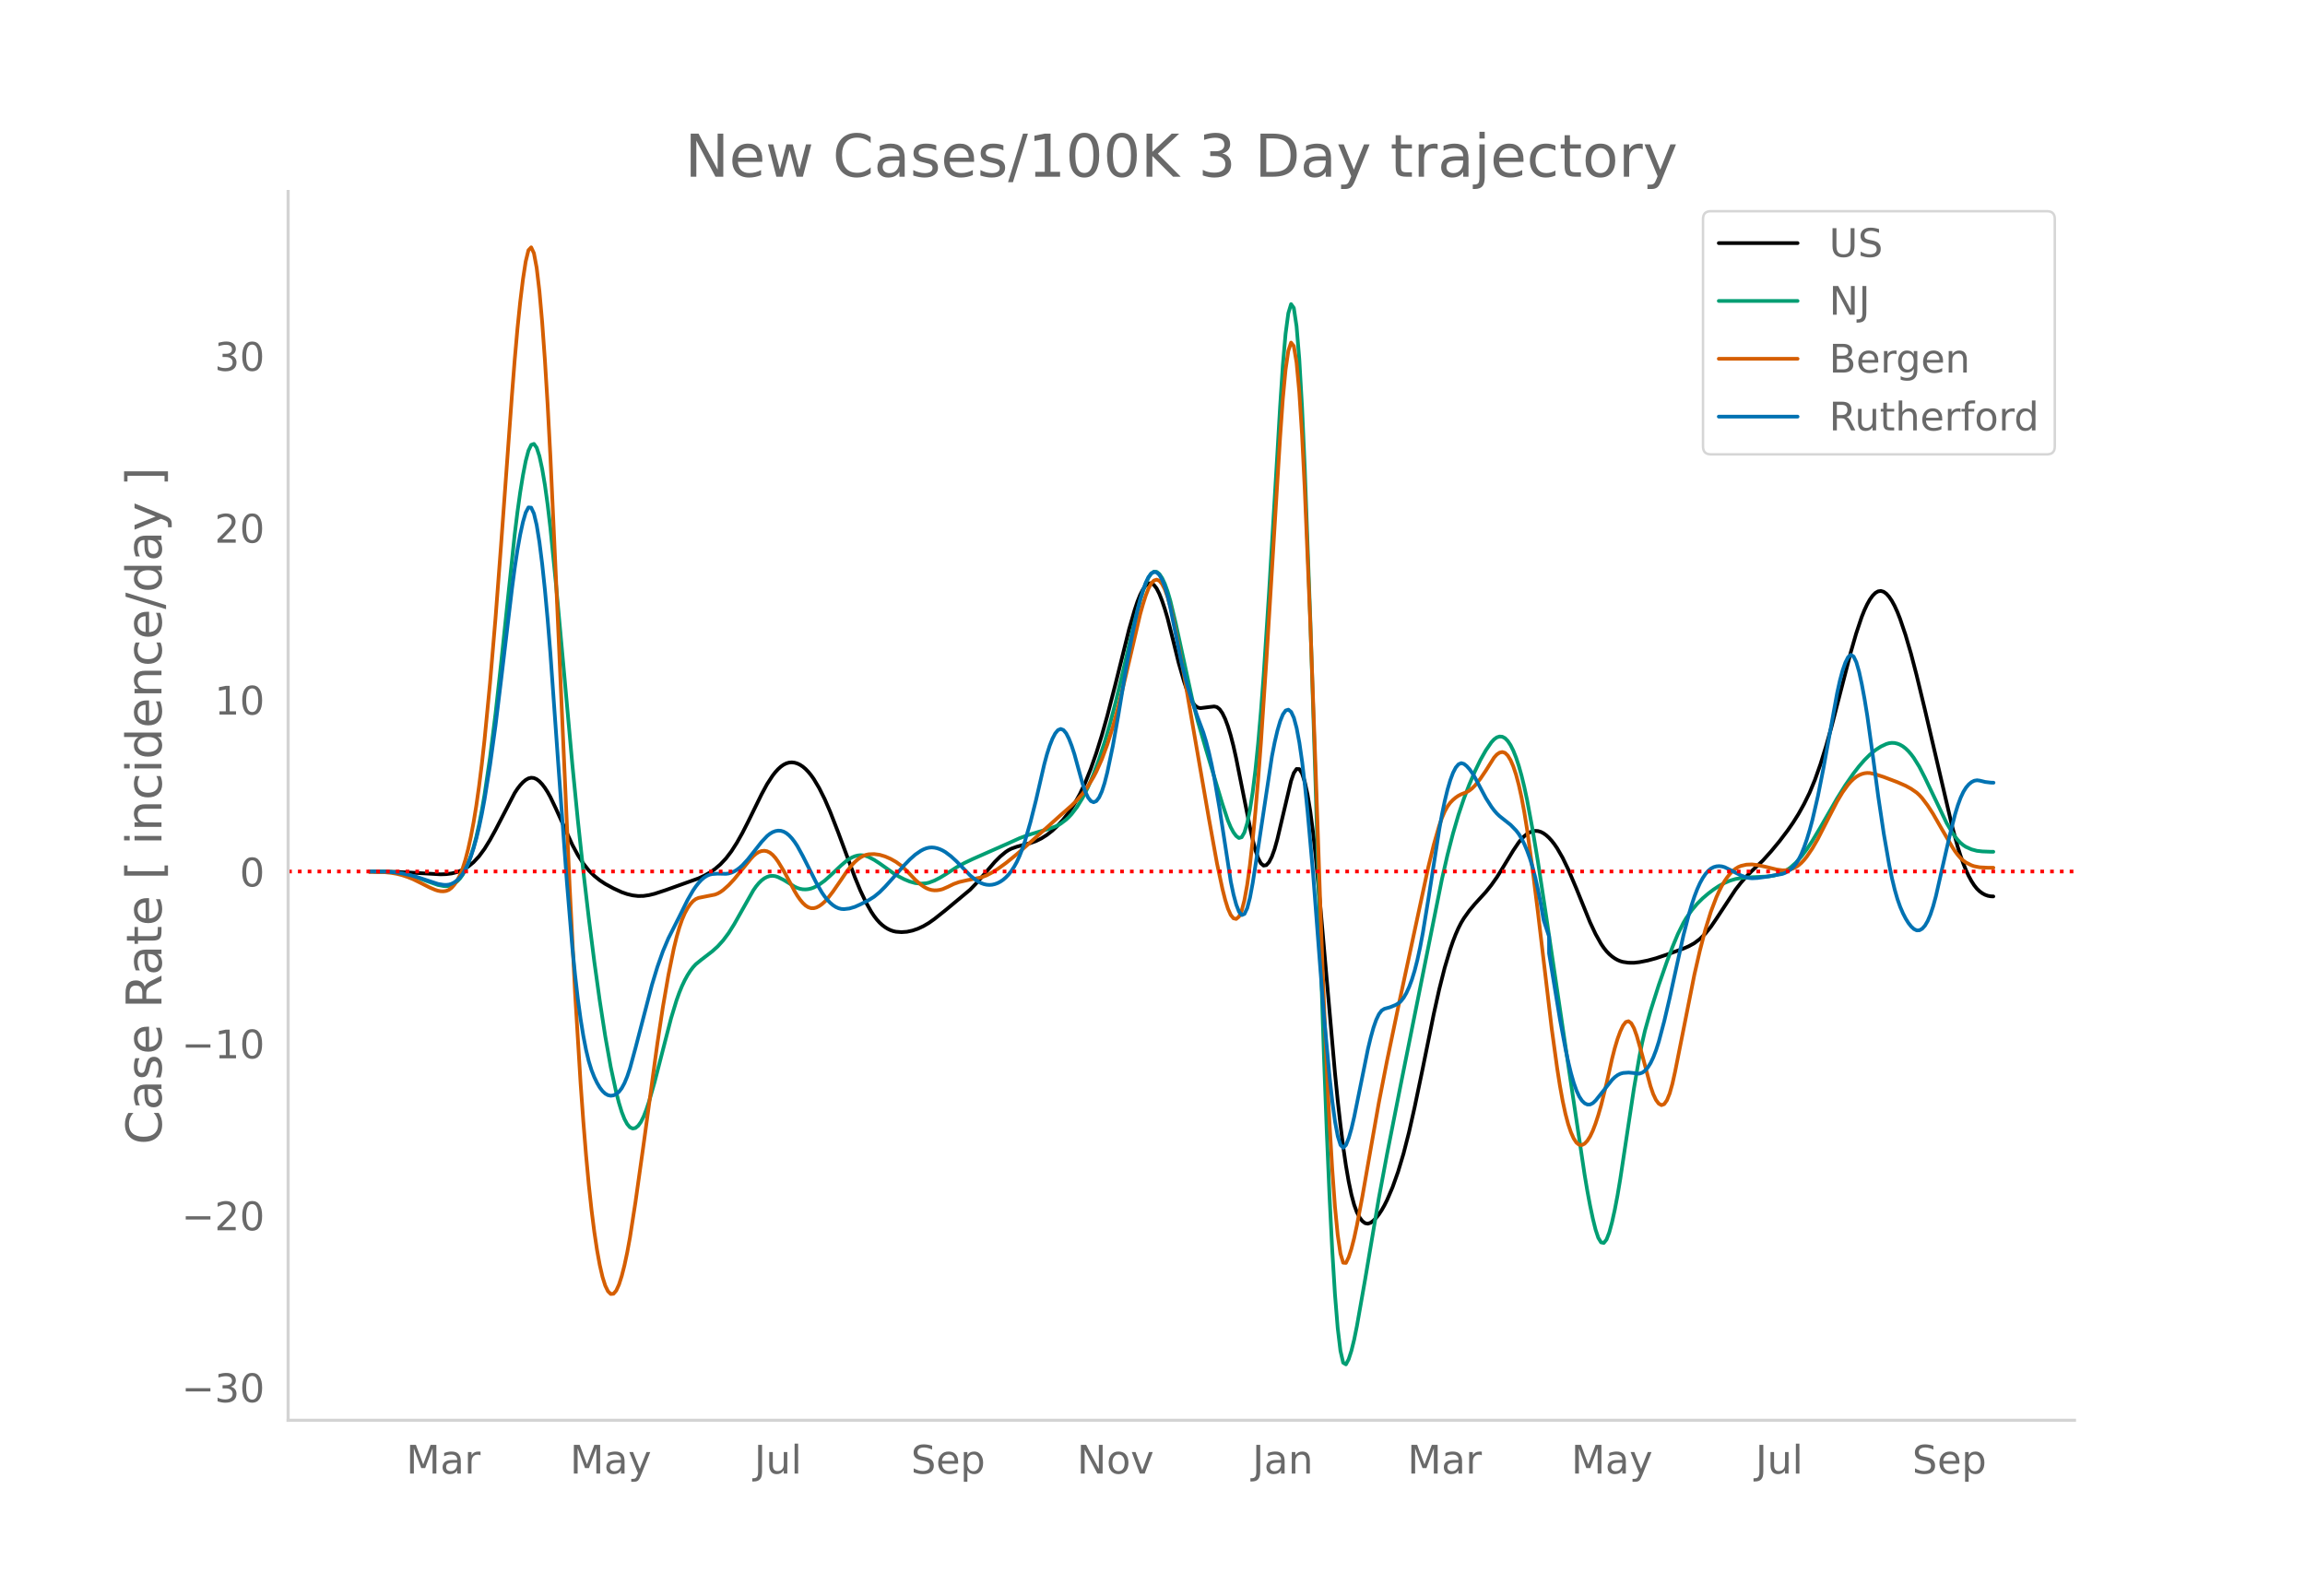<svg height="864" viewBox="0 0 936 648" width="1248" xmlns="http://www.w3.org/2000/svg" xmlns:xlink="http://www.w3.org/1999/xlink"><defs><style>*{stroke-linecap:butt;stroke-linejoin:round}</style></defs><g id="figure_1"><path d="M0 648h936V0H0z" style="fill:#fff" id="patch_1"/><g id="axes_1"><path d="M117 576.72h725.4V77.76H117z" style="fill:none" id="patch_2"/><path clip-path="url(#p90a762532d)" d="m149.973 353.924 10.025.105 6.684.305 12.253.706 2.228-.081 2.228-.28 2.228-.553 2.228-.867 2.228-1.326 2.228-1.826 2.227-2.393 2.228-3.028 2.228-3.622 2.228-4.041 7.798-15.033 1.114-1.693 1.114-1.446 1.114-1.199 1.114-.94 1.113-.63 1.114-.264 1.114.111 1.114.488 1.114.854 1.114 1.179 1.114 1.46 1.114 1.734 1.114 2.006 2.228 4.67 6.684 14.732 2.227 4.123 2.228 3.47 2.228 2.805 2.228 2.195 2.228 1.804 2.228 1.471 3.342 1.824 3.342 1.54 2.227.772 2.228.532 2.228.26 2.228-.047 2.228-.333 2.228-.542 4.456-1.464 13.367-4.783 2.228-1.018 2.228-1.253 2.228-1.522 2.227-1.916 2.228-2.366 2.228-2.913 2.228-3.482 2.228-3.962 2.228-4.357 5.57-11.356 2.228-4.11 2.227-3.43 1.114-1.423 1.114-1.227 1.114-1.015 1.114-.786 1.114-.555 1.114-.323 1.114-.095 1.114.123 1.114.328 1.114.53 1.114.733 1.114.939 1.114 1.147 1.114 1.355 1.114 1.564 2.227 3.732 2.228 4.457 2.228 5.152 3.342 8.602 6.684 17.988 2.228 5.384 2.227 4.718 2.228 3.96 1.114 1.667 1.114 1.45 1.114 1.234 1.114 1.023 1.114.84 1.114.685 1.114.536 1.114.387 1.114.243 2.228.17 2.228-.159 2.228-.476 2.227-.762 2.228-1.04 2.228-1.314 2.228-1.58 4.456-3.543 10.025-8.345 2.228-2.303 3.342-3.79 4.456-5.192 2.228-2.22 2.228-1.85 1.114-.725 1.114-.579 2.227-.8 3.342-.919 2.228-.57 2.228-.8 2.228-1.095 2.228-1.41 2.228-1.748 2.228-2.095 2.227-2.471 2.228-2.86 2.228-3.371 2.228-4.004 2.228-4.731 2.228-5.545 2.228-6.357 2.228-7.144 2.228-7.92 3.341-12.978 5.57-22.384 2.228-7.734 1.114-3.343 1.114-2.78 1.114-2.183 1.114-1.573 1.114-.884 1.114-.117 1.114.666 1.114 1.447 1.113 2.203 1.114 2.825 1.114 3.313 1.114 3.776 2.228 8.87 2.228 9.083 2.228 7.729 1.114 3.305 1.114 2.796 1.114 2.16 1.114 1.496 1.114.834 1.114.227 3.341-.423 2.228-.258 1.114.254 1.114.9 1.114 1.606 1.114 2.308 1.114 2.993 1.114 3.662 1.114 4.326 1.114 4.991 5.57 27.898 1.114 5.026 1.113 4.347 1.114 3.266 1.114 2.105 1.114.944 1.114-.197 1.114-1.233 1.114-2.166 1.114-3.08 1.114-3.99 5.57-23.69 1.114-3.229 1.114-1.653 1.114.04 1.114 1.733 1.113 3.423 1.114 5.108 1.114 6.782 1.114 8.457 1.114 10.13 2.228 24.206 5.57 63.417 1.114 11.18 1.114 10.008 1.114 8.838 1.114 7.668 1.114 6.496 1.113 5.327 1.114 4.158 1.114 3.032 1.114 2.135 1.114 1.464 1.114.838 1.114.212 1.114-.384 1.114-.834 1.114-1.134 1.114-1.407 1.114-1.68 1.114-1.95 1.114-2.215 2.228-5.208 2.228-6.247 2.227-7.41 2.228-8.7 2.228-9.873 3.342-16.036 4.456-21.974 2.228-10.051 2.228-8.821 2.227-7.466 1.114-3.22 1.114-2.873 1.114-2.526 1.114-2.177 1.114-1.85 2.228-3.12 2.228-2.673 4.456-4.871 2.228-2.78 2.228-3.144 2.227-3.59 4.456-7.329 2.228-3.296 1.114-1.365 1.114-1.133 1.114-.902 1.114-.668 1.114-.428 1.114-.179 1.114.072 1.114.323 1.114.57 1.113.8 1.114 1.013 1.114 1.22 1.114 1.43 1.114 1.635 2.228 3.863 2.228 4.616 3.342 7.867 5.57 13.745 2.227 4.733 2.228 3.98 1.114 1.632 1.114 1.39 1.114 1.157 1.114.956 1.114.79 1.114.632 1.114.473 1.114.32 2.228.326 2.228.017 2.228-.255 3.341-.66 3.342-.905 4.456-1.494 6.684-2.447 2.228-.96 2.227-1.232 2.228-1.685 2.228-2.168 2.228-2.743 2.228-3.255 7.798-11.863 2.227-2.856 2.228-2.535 2.228-2.242 4.456-4.23 3.342-3.72 3.342-4.031 3.342-4.401 2.227-3.215 2.228-3.552 2.228-3.998 2.228-4.53 2.228-5.388 2.228-6.323 2.228-7.166 2.228-7.92 4.455-17.24 3.342-12.908 2.228-7.757 2.228-6.682 1.114-2.787 1.114-2.38 1.114-1.975 1.114-1.562 1.114-1.118 1.114-.643 1.114-.162 1.114.318 1.113.793 1.114 1.234 1.114 1.64 1.114 2.042 1.114 2.441 1.114 2.83 2.228 6.586 2.228 7.624 2.228 8.557 3.342 13.842 11.14 47.732 2.227 8.19 1.114 3.532 1.114 3.148 1.114 2.768 1.114 2.409 1.114 2.07 1.114 1.735 1.114 1.401 1.114 1.078 1.113.811 1.114.602 1.114.404 1.114.206 1.114.053h0" style="fill:none;stroke:#000;stroke-linecap:round;stroke-width:1.5" id="line2d_1"/><path clip-path="url(#p90a762532d)" d="m149.973 353.823 5.57.074 3.341.208 3.342.407 3.342.678 3.342.963 4.456 1.645 4.455 1.554 2.228.43 1.114.065 1.114-.107 1.114-.35 1.114-.604 1.114-.86 1.114-1.136 1.114-1.524 1.114-2.02 1.114-2.538 1.114-3.056 1.114-3.594 1.114-4.23 1.113-4.965 1.114-5.72 1.114-6.473 2.228-15.124 2.228-17.704 2.228-20.146 5.57-52.776 1.114-9.072 1.114-7.984 1.114-6.897 1.114-5.738 1.113-4.222 1.114-2.35 1.114-.407 1.114 1.538 1.114 3.438 1.114 5.125 1.114 6.597 1.114 8.026 1.114 9.456 2.228 22.4 3.342 36.53 3.342 37.055 2.227 22.588 2.228 20.714 2.228 19.121 2.228 17.587 2.228 15.994 2.228 14.373L248 433.266l2.228 10.293 1.114 4.304 1.114 3.637 1.113 2.87 1.114 2.08 1.114 1.295 1.114.516 1.114-.21 1.114-.889 1.114-1.555 1.114-2.222 1.114-2.862 1.114-3.365 2.228-7.794 6.684-25.88 2.227-7.324 1.114-3.1 1.114-2.715 1.114-2.342 1.114-2.017 1.114-1.743 1.114-1.476 1.114-1.212 2.228-1.813 4.456-3.428 2.228-2.007 2.227-2.47 2.228-2.983 2.228-3.542 7.798-13.807 1.114-1.59 1.114-1.336 1.114-1.084 1.114-.832 1.114-.583 1.113-.339 1.114-.094 1.114.15 1.114.378 2.228 1.12 2.228 1.34 2.228 1.4 1.114.525 1.114.362 1.114.199 1.114.043 1.114-.103 1.114-.25 1.114-.396 2.227-1.196 2.228-1.617 2.228-1.994 4.456-4.207 2.228-1.89 1.114-.757 1.114-.606 1.114-.451 1.114-.296 1.114-.127 1.114.056 1.113.242 1.114.417 2.228 1.165 2.228 1.444 5.57 3.962 2.228 1.36 2.228 1.145 2.228.913 2.227.608 2.228.234 2.228-.16 1.114-.246 2.228-.833 2.228-1.155 2.228-1.344 4.456-2.86 3.341-1.827 3.342-1.588 14.482-6.394 4.455-2.017 3.342-1.255 4.456-1.361 4.456-1.304 2.228-.82 1.114-.511 1.113-.637 2.228-1.677 1.114-1.043 1.114-1.198 2.228-2.912 2.228-3.63 2.228-4.429 2.228-5.248 2.228-6.049 2.228-6.83 2.227-7.622 2.228-8.456 2.228-9.278 5.57-23.912 2.228-8.505 1.114-3.586 1.114-3.097 1.114-2.449 1.114-1.637 1.114-.796 1.114.046 1.113.878 1.114 1.654 1.114 2.377 1.114 3.087 1.114 3.798 2.228 9.323 3.342 15.358 3.342 15.357 2.228 8.818 3.341 11.5 6.684 22.196 2.228 6.697 1.114 2.656 1.114 2.078 1.114 1.499 1.114.825 1.114-.326 1.114-1.957 1.114-3.683 1.114-5.408 1.114-7.151 1.113-8.978 1.114-10.888 1.114-12.816 1.114-14.743 2.228-34.244 3.342-55.838 1.114-18.988 1.114-16.93 1.114-12.83 1.114-8.324 1.114-3.693 1.114 1.552 1.114 7.415 1.114 13.4 1.114 19.386 1.113 25.056 2.228 60.807 2.228 69.91 2.228 74.703 1.114 33.652 1.114 29.855 1.114 26.057 1.114 22.205 1.114 18.087 1.114 13.701 1.114 9.262 1.114 4.823 1.114.665 1.114-2.09 1.113-3.443 1.114-4.514 1.114-5.508 3.342-18.96 5.57-33.054 3.342-17.898 5.57-28.27 16.709-83.33 2.228-9.738 2.227-8.658 2.228-7.632 2.228-6.626 2.228-5.824 2.228-5.225 2.228-4.62 2.228-3.949 2.228-3.241 1.114-1.218 1.114-.8 1.113-.36 1.114.09 1.114.586 1.114 1.127 1.114 1.677 1.114 2.229 1.114 2.784 1.114 3.363 1.114 3.966 1.114 4.573 1.114 5.18 2.228 11.973 2.228 13.364 3.341 22.067 11.14 75.048 4.456 29.878 1.114 6.627 1.114 5.944 1.114 5.259 1.113 4.498 1.114 3.354 1.114 1.827 1.114.223 1.114-1.381 1.114-2.92 1.114-4.134 1.114-5.02 1.114-5.843 1.114-6.665 5.57-36.88 2.228-12.957 1.114-5.555 1.113-4.836 2.228-7.925 3.342-10.515 3.342-9.594 2.228-5.863 2.228-5.349 2.228-4.498 1.114-1.898 2.227-3.18 2.228-2.657 2.228-2.225 2.228-1.904 2.228-1.696 2.228-1.464 2.228-1.206 2.228-.942 2.228-.669 2.227-.396 3.342-.28 7.798-.363 2.228-.356 2.228-.658 2.228-1.046 2.227-1.515 2.228-1.99 2.228-2.485 2.228-2.976 2.228-3.369 3.342-5.59 6.683-11.615 3.342-5.352 3.342-4.831 2.228-2.89 2.228-2.573 2.228-2.211 2.228-1.841 2.228-1.449 2.227-1.043 1.114-.322 1.114-.137 1.114.057 1.114.25 1.114.443 1.114.647 1.114.855 1.114 1.068 1.114 1.278 1.114 1.488 2.228 3.575 2.228 4.336 8.911 18.619 2.228 3.755 1.114 1.623 1.114 1.402 1.114 1.172 1.114.942 1.114.725 2.228 1.008 2.228.596 2.227.248 3.342.127 1.114.004h0" style="fill:none;stroke:#009e73;stroke-linecap:round;stroke-width:1.5" id="line2d_2"/><path clip-path="url(#p90a762532d)" d="m149.973 353.976 5.57.125 3.341.34 2.228.387 2.228.56 2.228.74 2.228.91 3.342 1.656 3.341 1.69 2.228.958 1.114.358 1.114.202 1.114.035 1.114-.153 1.114-.445 1.114-.843 1.114-1.26 1.114-1.677 1.114-2.127 1.114-2.731 1.114-3.494 1.114-4.287 1.114-5.08 1.114-5.896 1.114-6.824 1.113-7.864 1.114-8.926 1.114-9.99 2.228-22.985 2.228-26.326 2.228-29.415 4.456-61.34 1.114-14.23 1.114-12.623 1.114-10.874 1.114-9.128 1.114-7.229 1.113-4.577 1.114-1.173 1.114 2.383 1.114 5.94 1.114 9.429 1.114 12.594 1.114 15.434 1.114 18.208 1.114 20.982 2.228 48.484 5.57 125.7 2.227 43.729 2.228 36.464 1.114 15.538 1.114 13.775 1.114 12.015 1.114 10.295 1.114 8.765 1.114 7.425 1.114 6.123 1.114 4.823 1.114 3.53 1.114 2.286 1.114 1.089 1.114-.1 1.114-1.287 1.114-2.447 1.114-3.47 1.113-4.357 1.114-5.215 1.114-6.073 2.228-14.297 3.342-23.75 5.57-40.832 2.228-14.685 2.228-12.9 2.227-10.95 1.114-4.552 1.114-3.89 1.114-3.229 1.114-2.588 1.114-2.057 1.114-1.634 1.114-1.234 1.114-.834 1.114-.466 3.342-.677 3.342-.661 1.114-.444 1.113-.626 1.114-.802 2.228-1.987 2.228-2.385 4.456-5.48 2.228-2.738 1.114-1.214 1.114-.956 1.114-.672 1.114-.39 1.114-.103 1.114.21 1.113.546 1.114.888 1.114 1.23 1.114 1.552 2.228 3.662 2.228 4.072 2.228 4.229 1.114 1.853 1.114 1.6 1.114 1.341 1.114 1.044 1.114.709 1.114.366 1.114.024 1.114-.307 1.113-.578 1.114-.792 1.114-.994 1.114-1.195 2.228-2.89 3.342-4.819 2.228-3.294 2.228-2.784 1.114-1.15 1.114-.986 1.114-.81 1.114-.62 1.113-.428 1.114-.245 2.228-.095 2.228.3 2.228.672 2.228.97 2.228 1.256 2.228 1.631 2.228 2.095 3.341 3.536 2.228 1.924 1.114.795 1.114.653 1.114.479 1.114.298 1.114.123 1.114-.033 1.114-.168 1.114-.301 2.228-.98 2.228-1.091 2.228-.802 3.341-.76 5.57-1.093 2.228-.85 2.228-1.167 2.228-1.383 3.342-2.412 4.455-3.605L417.32 343l13.367-11.996 4.456-3.897 2.228-2.225 2.228-2.57 2.228-3.103 2.228-3.695 1.114-2.123 2.228-4.988 2.228-6 2.227-7.062 2.228-8.172 3.342-13.905 5.57-23.839 1.114-3.97 1.114-3.517 1.114-2.884 1.114-2.072 1.114-1.225 1.114-.38 1.113.47 1.114 1.324 1.114 2.187 1.114 3.051 1.114 3.915 1.114 4.732 2.228 10.957 2.228 12.166 10.025 57.89 3.342 18.492 2.228 10.46 1.114 4.398 1.114 3.579 1.114 2.508 1.114 1.39 1.114.27 1.114-.916 1.114-2.43 1.114-4.275 1.114-6.184 1.114-8.095 1.114-9.967 1.113-11.656 1.114-13.16 1.114-14.626 2.228-33.528 5.57-90.648 1.114-15.706 1.114-11.85 1.114-7.649 1.114-3.35 1.114 1.416 1.114 6.655 1.114 11.985 1.114 17.317 1.113 22.35 2.228 53.843 2.228 61.163 2.228 64.775 1.114 29.054 1.114 25.694 1.114 22.336 1.114 18.933 1.114 15.314 1.114 11.478 1.114 7.6 1.114 3.72 1.114.091 1.114-2.3 1.113-3.448 1.114-4.35 1.114-5.192 2.228-11.733 3.342-19.113 3.342-18.978 3.342-17.092 4.456-21.363 12.253-57.068 2.228-9.12 2.228-7.786 1.114-3.151 1.114-2.599 1.114-2.046 1.113-1.524 1.114-1.156 1.114-.944 1.114-.761 1.114-.58 2.228-.885 1.114-.648 1.114-.876 1.114-1.104 2.228-2.805 2.228-3.292 3.342-5.305 1.114-1.234 1.113-.76 1.114-.26 1.114.35 1.114 1.076 1.114 1.825 1.114 2.573 1.114 3.335 1.114 4.164 1.114 5.059 1.114 5.968 1.114 6.876 2.228 16.108 2.228 17.89 5.57 47.039 2.227 16.168 1.114 7.097 1.114 6.158 1.114 5.175 1.114 4.208 1.114 3.317 1.114 2.501 1.114 1.702 1.114.9 1.114.118 1.114-.575 1.114-1.18 1.114-1.768 1.114-2.354 1.113-2.928 1.114-3.43 1.114-3.863 2.228-8.986 2.228-9.949 1.114-4.356 1.114-3.706 1.114-3.056 1.114-2.362 1.114-1.454 1.114-.33 1.114.837 1.114 2.004 1.114 3.09 2.228 7.816 3.341 12.594 1.114 3.236 1.114 2.374 1.114 1.51 1.114.621 1.114-.405 1.114-1.57 1.114-2.759 1.114-3.95 1.114-5.04 7.797-39.228 2.228-9.728 2.228-8.582 2.228-7.225 2.228-5.862 1.114-2.48 1.114-2.195 1.114-1.909 1.114-1.628 1.114-1.373 1.114-1.14 1.114-.915 1.114-.688 1.113-.472 2.228-.506 2.228-.091 2.228.265 3.342.71 4.456 1.096 2.228.314 1.114.002 1.114-.122 1.113-.247 1.114-.378 1.114-.546 1.114-.753 1.114-.966 1.114-1.18 1.114-1.386 2.228-3.279 2.228-3.854 4.456-8.732 3.341-6.469 2.228-3.73 2.228-3.079 1.114-1.274 1.114-1.075 1.114-.871 1.114-.67 1.114-.482 1.114-.306 1.114-.131 1.114.042 2.228.506 3.342 1.075 5.57 2.11 3.341 1.462 2.228 1.225 2.228 1.538 1.114 1.017 1.114 1.214 2.228 2.957 2.228 3.428 3.341 5.816 4.456 7.65 1.114 1.715 1.114 1.498 1.114 1.265 1.114 1.031 1.114.808 2.228 1.137 1.114.387 2.228.428 3.341.178 2.228.007h0" style="fill:none;stroke:#d55e00;stroke-linecap:round;stroke-width:1.5" id="line2d_3"/><path clip-path="url(#p90a762532d)" d="m149.973 353.84 6.683.117 3.342.25 3.342.458 3.342.717 3.342.977 7.797 2.565 2.228.37 1.114.043 1.114-.119 1.114-.344 1.114-.584 1.114-.823 1.114-1.082 1.114-1.441 1.114-1.902 1.114-2.382 1.114-2.862 1.114-3.36 1.114-3.943 1.113-4.61 1.114-5.297 1.114-5.98 2.228-13.91 2.228-16.115 2.228-18.157 4.456-37.343 1.114-8.448 1.114-7.379 1.114-6.223 1.114-5.067 1.114-3.818 1.113-2.097 1.114.096 1.114 2.383 1.114 4.671 1.114 6.902 1.114 8.853 1.114 10.524 1.114 12.14 1.114 13.756 3.342 46.908 3.342 45.766 2.228 26.71 1.113 11.153 1.114 9.65 1.114 8.18 1.114 6.876 1.114 5.74 1.114 4.635 1.114 3.586 1.114 2.817 1.114 2.326 1.114 1.891 1.114 1.456 1.114 1.026 1.114.617 1.114.232 1.114-.15 1.114-.532 1.114-.935 1.114-1.444 1.113-2.06 1.114-2.697 1.114-3.335 2.228-8.17 6.684-25.656 2.228-7.33 2.228-6.321 2.228-5.276 4.455-8.828 3.342-6.754 2.228-3.854 1.114-1.627 1.114-1.423 1.114-1.203 1.114-.967 1.114-.725 1.114-.486 1.114-.26 2.228-.15 3.341.075 1.114-.154 1.114-.326 1.114-.498 1.114-.669 1.114-.832 1.114-.99 2.228-2.445 5.57-7.083 2.228-2.364 1.113-.894 1.114-.662 1.114-.43 1.114-.197 1.114.061 1.114.34 1.114.62 1.114.904 1.114 1.183 1.114 1.443 1.114 1.686 2.228 4.066 5.57 11.044 2.227 3.843 1.114 1.6 1.114 1.38 1.114 1.161 1.114.942 1.114.725 1.114.507 1.114.289 1.114.081 2.228-.262 2.228-.667 2.228-1.005 3.341-1.704 2.228-1.401 2.228-1.834 2.228-2.225 3.342-3.695 4.456-5.073 2.228-2.296 2.227-1.98 2.228-1.53 1.114-.588 1.114-.441 1.114-.266 1.114-.086 1.114.09 1.114.248 1.114.387 1.114.52 1.114.655 2.228 1.677 2.228 2.039 5.57 5.734 2.227 1.815 1.114.734 1.114.577 1.114.413 1.114.249 1.114.085 1.114-.08 1.114-.247 1.114-.413 1.114-.58 1.114-.751 1.114-.954 1.114-1.185 1.114-1.423 1.113-1.676 1.114-2.008 1.114-2.422 1.114-2.85 1.114-3.277 2.228-7.72 2.228-8.83 3.342-14.49 1.114-4.156 1.114-3.488 1.114-2.822 1.114-2.135 1.114-1.351 1.113-.472 1.114.428 1.114 1.327 1.114 2.191 1.114 2.881 1.114 3.395 2.228 8.113 1.114 4.021 1.114 3.223 1.114 2.31 1.114 1.395 1.114.476 1.114-.475 1.114-1.456 1.114-2.443 1.114-3.431 1.114-4.373 2.227-10.653 2.228-12.452 3.342-20.237 2.228-12.052 2.228-10.431 1.114-4.35 1.114-3.709 1.114-3.052 1.114-2.309 1.114-1.479 1.114-.632 1.114.215 1.113 1.069 1.114 1.959 1.114 2.884 1.114 3.817 1.114 4.75 4.456 21.94 2.228 8.826 2.228 7.432 2.228 6.375 2.228 5.94 1.113 3.647 1.114 4.3 1.114 4.956 1.114 5.602 2.228 12.997 4.456 29.038 1.114 5.274 1.114 4.105 1.114 2.875 1.114 1.348 1.114-.479 1.114-2.363 1.114-4.25 1.114-5.992 2.227-14.37 5.57-37.028 1.114-5.679 1.114-4.762 1.114-3.821 1.114-2.756 1.114-1.565 1.114-.35 1.114.911 1.114 2.414 1.114 4.155 1.114 5.943 1.114 7.733 1.113 9.462 1.114 10.897 2.228 25.153 2.228 29.28 2.228 28.932 2.228 24.11 1.114 10.076 1.114 8.247 1.114 5.937 1.114 3.531 1.114 1.126 1.114-1.157 1.114-2.822 1.113-3.87 1.114-4.793 5.57-27.505 1.114-4.607 1.114-4.006 1.114-3.19 1.114-2.328 1.114-1.468 1.114-.688 2.228-.618 2.228-.905 1.114-.626 1.113-.929 1.114-1.41 1.114-1.924 1.114-2.441 1.114-2.978 1.114-3.619 1.114-4.366 1.114-5.135 1.114-5.903 2.228-13.642 4.456-28.46 1.114-6.148 1.114-5.365 1.114-4.582 1.113-3.793 1.114-2.983 1.114-2.148 1.114-1.31 1.114-.472 1.114.323 1.114.895 1.114 1.244 1.114 1.548 1.114 1.854 4.456 8.38 2.228 3.486 1.114 1.488 1.114 1.276 1.113 1.057 4.456 3.528 2.228 2.288 1.114 1.459 1.114 1.836 1.114 2.24 1.114 2.642 1.114 3.07 1.114 3.626 1.114 4.308 1.114 5.017 1.114 5.724 1.114 6.375 2.227 6.735v6.806l4.456 27.038 2.228 11.852 1.114 5.208 1.114 4.608 1.114 3.893 1.114 3.155 1.114 2.419 1.114 1.697 1.114 1.06 1.114.503 1.114-.034 1.114-.572 1.113-1.067 3.342-4.183 3.342-4.21 1.114-1.081 1.114-.819 1.114-.556 1.114-.308 2.228-.161 2.228.208 1.114.193 1.114.016 1.114-.383 1.113-.825 1.114-1.279 1.114-1.781 1.114-2.335 1.114-2.898 1.114-3.46 2.228-8.389 2.228-9.523 5.57-25.382 2.228-8.568 1.113-3.771 1.114-3.348 1.114-2.91 1.114-2.475 1.114-2.045 1.114-1.65 1.114-1.289 1.114-.934 1.114-.593 1.114-.313 1.114-.094 1.114.112 1.114.317 2.228 1.104 4.455 2.274 2.228.808 1.114.222 1.114.096 2.228-.115 3.342-.465 6.684-1.17 1.114-.415 1.114-.603 1.113-.791 1.114-1.003 1.114-1.335 1.114-1.788 1.114-2.266 1.114-2.743 1.114-3.22 1.114-3.683 1.114-4.138 2.228-9.636 2.228-11.247 3.342-18.31 2.227-12.243 1.114-5.077 1.114-4.14 1.114-3.203 1.114-2.206 1.114-.919 1.114.66 1.114 2.3 1.114 3.87 1.114 5.106 1.114 6.008 1.114 6.843 2.228 16.08 2.228 16.776 2.228 14.936 2.227 12.81 1.114 5.365 1.114 4.612 1.114 3.859 1.114 3.138 1.114 2.575 1.114 2.166 1.114 1.791 1.114 1.416 1.114 1.02 1.114.538 1.114-.037 1.114-.629 1.114-1.234 1.114-1.898 1.114-2.625 1.114-3.364 1.113-4.101 2.228-9.84 3.342-14.657 2.228-8.796 1.114-3.631 1.114-3.012 1.114-2.392 1.114-1.793 1.114-1.3 1.114-.913 1.114-.548 1.114-.182 1.114.147 2.227.541 2.228.266 1.114.028h0" style="fill:none;stroke:#0072b2;stroke-linecap:round;stroke-width:1.5" id="line2d_4"/><path clip-path="url(#p90a762532d)" d="M117 353.886h725.4" style="fill:none;stroke:red;stroke-dasharray:1.5,2.475;stroke-dashoffset:0;stroke-width:1.5" id="line2d_5"/><path d="M117 576.72V77.76" style="fill:none;stroke:#d3d3d3;stroke-linecap:square;stroke-linejoin:miter;stroke-width:1.25" id="patch_3"/><path d="M117 576.72h725.4" style="fill:none;stroke:#d3d3d3;stroke-linecap:square;stroke-linejoin:miter;stroke-width:1.25" id="patch_4"/><g id="matplotlib.axis_1"><g id="xtick_1"><g style="fill:#696969" transform="matrix(.16 0 0 -.16 164.955 598.378)" id="text_1"><defs><path d="M9.813 72.906h14.703l18.593-49.61 18.703 49.61h14.704V0H66.89v64.016l-18.797-50h-9.907l-18.796 50V0H9.813z" id="DejaVuSans-77"/><path d="M34.281 27.484q-10.89 0-15.093-2.484-4.204-2.484-4.204-8.5 0-4.781 3.157-7.594 3.156-2.797 8.562-2.797 7.485 0 12 5.297 4.516 5.297 4.516 14.078v2zm17.922 3.72V0H43.22v8.297Q40.14 3.328 35.547.953q-4.594-2.375-11.234-2.375-8.391 0-13.36 4.719Q6 8.016 6 15.922q0 9.219 6.172 13.906 6.187 4.688 18.437 4.688h12.61v.89q0 6.203-4.078 9.594-4.078 3.39-11.453 3.39-4.688 0-9.141-1.124-4.438-1.125-8.531-3.375v8.312q4.921 1.906 9.562 2.844 4.64.953 9.031.953 11.875 0 17.735-6.156 5.86-6.14 5.86-18.64z" id="DejaVuSans-97"/><path d="M41.11 46.297q-1.516.875-3.297 1.281Q36.03 48 33.89 48q-7.625 0-11.703-4.953-4.079-4.953-4.079-14.234V0H9.08v54.688h9.03v-8.5q2.844 4.984 7.375 7.39Q30.031 56 36.531 56q.922 0 2.047-.125 1.125-.11 2.484-.36z" id="DejaVuSans-114"/></defs><use xlink:href="#DejaVuSans-77"/><use x="86.279" xlink:href="#DejaVuSans-97"/><use x="147.559" xlink:href="#DejaVuSans-114"/></g></g><g id="xtick_2"><g style="fill:#696969" transform="matrix(.16 0 0 -.16 231.46 598.378)" id="text_2"><defs><path d="M32.172-5.078q-3.797-9.766-7.422-12.735-3.61-2.984-9.656-2.984H7.906v7.516h5.282q3.703 0 5.75 1.765Q21-9.766 23.483-3.219l1.61 4.094-22.11 53.813H12.5l17.094-42.766 17.093 42.766h9.516z" id="DejaVuSans-121"/></defs><use xlink:href="#DejaVuSans-77"/><use x="86.279" xlink:href="#DejaVuSans-97"/><use x="147.559" xlink:href="#DejaVuSans-121"/></g></g><g id="xtick_3"><g style="fill:#696969" transform="matrix(.16 0 0 -.16 306.298 598.378)" id="text_3"><defs><path d="M9.813 72.906h9.859V5.078q0-13.187-5-19.14-5-5.954-16.094-5.954h-3.75v8.297h3.078q6.531 0 9.219 3.672Q9.813-4.39 9.813 5.078z" id="DejaVuSans-74"/><path d="M8.5 21.578v33.11h8.984V21.922q0-7.766 3.016-11.656 3.031-3.875 9.094-3.875 7.265 0 11.484 4.64 4.234 4.64 4.234 12.656v31h8.985V0h-8.984v8.406Q42.047 3.422 37.718 1q-4.313-2.422-10.032-2.422-9.421 0-14.312 5.86Q8.5 10.296 8.5 21.578zM31.11 56z" id="DejaVuSans-117"/><path d="M9.422 75.984h8.984V0H9.422z" id="DejaVuSans-108"/></defs><use xlink:href="#DejaVuSans-74"/><use x="29.492" xlink:href="#DejaVuSans-117"/><use x="92.871" xlink:href="#DejaVuSans-108"/></g></g><g id="xtick_4"><g style="fill:#696969" transform="matrix(.16 0 0 -.16 369.935 598.378)" id="text_4"><defs><path d="M53.516 70.516V60.89q-5.61 2.687-10.594 4-4.984 1.328-9.625 1.328-8.047 0-12.422-3.125t-4.375-8.89q0-4.845 2.906-7.313 2.907-2.453 11.016-3.97l5.953-1.218q11.031-2.11 16.281-7.406 5.25-5.297 5.25-14.172 0-10.61-7.11-16.078-7.093-5.469-20.812-5.469-5.172 0-11.015 1.172Q13.14.922 6.89 3.219v10.156q6-3.36 11.765-5.078 5.766-1.703 11.328-1.703 8.438 0 13.032 3.312 4.593 3.328 4.593 9.485 0 5.359-3.297 8.39-3.296 3.032-10.812 4.547L27.484 33.5q-11.03 2.188-15.968 6.875-4.922 4.688-4.922 13.047 0 9.672 6.812 15.234 6.813 5.563 18.766 5.563 5.14 0 10.453-.938 5.328-.922 10.89-2.765z" id="DejaVuSans-83"/><path d="M56.203 29.594v-4.39H14.891q.593-9.282 5.593-14.142 5-4.859 13.938-4.859 5.172 0 10.031 1.266 4.86 1.265 9.656 3.812v-8.5Q49.266.734 44.187-.344 39.11-1.422 33.892-1.422q-13.094 0-20.735 7.61-7.64 7.625-7.64 20.625 0 13.421 7.25 21.296Q20.016 56 32.328 56q11.031 0 17.453-7.11 6.422-7.093 6.422-19.296zm-8.984 2.64q-.094 7.36-4.125 11.75-4.032 4.407-10.672 4.407-7.516 0-12.031-4.25-4.516-4.25-5.203-11.97z" id="DejaVuSans-101"/><path d="M18.11 8.203v-29H9.077v75.484h9.031v-8.296q2.844 4.875 7.157 7.234Q29.594 56 35.594 56q9.968 0 16.187-7.906 6.235-7.907 6.235-20.797T51.78 6.484q-6.218-7.906-16.187-7.906-6 0-10.328 2.375-4.313 2.375-7.157 7.25zm30.578 19.094q0 9.906-4.079 15.547-4.078 5.64-11.203 5.64-7.14 0-11.218-5.64-4.079-5.64-4.079-15.547 0-9.906 4.078-15.547 4.079-5.64 11.22-5.64 7.124 0 11.202 5.64t4.078 15.547z" id="DejaVuSans-112"/></defs><use xlink:href="#DejaVuSans-83"/><use x="63.477" xlink:href="#DejaVuSans-101"/><use x="125" xlink:href="#DejaVuSans-112"/></g></g><g id="xtick_5"><g style="fill:#696969" transform="matrix(.16 0 0 -.16 437.35 598.378)" id="text_5"><defs><path d="M9.813 72.906h13.28l32.329-60.984v60.984h9.562V0h-13.28L19.39 60.984V0H9.813z" id="DejaVuSans-78"/><path d="M30.61 48.39q-7.22 0-11.422-5.64-4.204-5.64-4.204-15.453 0-9.813 4.172-15.453 4.188-5.64 11.453-5.64 7.188 0 11.375 5.655 4.203 5.672 4.203 15.438 0 9.719-4.203 15.406-4.187 5.688-11.375 5.688zm0 7.61q11.718 0 18.406-7.625 6.703-7.61 6.703-21.078 0-13.422-6.703-21.078-6.688-7.64-18.407-7.64-11.765 0-18.437 7.64-6.656 7.656-6.656 21.078 0 13.469 6.656 21.078Q18.844 56 30.609 56z" id="DejaVuSans-111"/><path d="M2.984 54.688H12.5L29.594 8.797l17.093 45.89h9.516L35.687 0H23.485z" id="DejaVuSans-118"/></defs><use xlink:href="#DejaVuSans-78"/><use x="74.805" xlink:href="#DejaVuSans-111"/><use x="135.986" xlink:href="#DejaVuSans-118"/></g></g><g id="xtick_6"><g style="fill:#696969" transform="matrix(.16 0 0 -.16 508.583 598.378)" id="text_6"><defs><path d="M54.89 33.016V0h-8.984v32.719q0 7.765-3.031 11.61-3.031 3.858-9.078 3.858-7.281 0-11.484-4.64-4.204-4.625-4.204-12.64V0H9.08v54.688h9.03v-8.5q3.235 4.937 7.594 7.374Q30.078 56 35.797 56q9.422 0 14.25-5.828 4.844-5.828 4.844-17.156z" id="DejaVuSans-110"/></defs><use xlink:href="#DejaVuSans-74"/><use x="29.492" xlink:href="#DejaVuSans-97"/><use x="90.771" xlink:href="#DejaVuSans-110"/></g></g><g id="xtick_7"><g style="fill:#696969" transform="matrix(.16 0 0 -.16 571.545 598.378)" id="text_7"><use xlink:href="#DejaVuSans-77"/><use x="86.279" xlink:href="#DejaVuSans-97"/><use x="147.559" xlink:href="#DejaVuSans-114"/></g></g><g id="xtick_8"><g style="fill:#696969" transform="matrix(.16 0 0 -.16 638.05 598.378)" id="text_8"><use xlink:href="#DejaVuSans-77"/><use x="86.279" xlink:href="#DejaVuSans-97"/><use x="147.559" xlink:href="#DejaVuSans-121"/></g></g><g id="xtick_9"><g style="fill:#696969" transform="matrix(.16 0 0 -.16 712.887 598.378)" id="text_9"><use xlink:href="#DejaVuSans-74"/><use x="29.492" xlink:href="#DejaVuSans-117"/><use x="92.871" xlink:href="#DejaVuSans-108"/></g></g><g id="xtick_10"><g style="fill:#696969" transform="matrix(.16 0 0 -.16 776.524 598.378)" id="text_10"><use xlink:href="#DejaVuSans-83"/><use x="63.477" xlink:href="#DejaVuSans-101"/><use x="125" xlink:href="#DejaVuSans-112"/></g></g></g><g id="matplotlib.axis_2"><g id="ytick_1"><g style="fill:#696969" transform="matrix(.16 0 0 -.16 73.733 569.372)" id="text_11"><defs><path d="M10.594 35.5h62.593v-8.297H10.594z" id="DejaVuSans-8722"/><path d="M40.578 39.313Q47.656 37.797 51.625 33q3.984-4.781 3.984-11.813 0-10.78-7.422-16.703-7.421-5.906-21.093-5.906-4.578 0-9.438.906-4.86.907-10.031 2.72v9.515q4.094-2.39 8.969-3.61 4.89-1.218 10.218-1.218 9.266 0 14.125 3.656 4.86 3.656 4.86 10.64 0 6.454-4.516 10.079-4.515 3.64-12.562 3.64h-8.5v8.11h8.89q7.266 0 11.125 2.906 3.86 2.906 3.86 8.375 0 5.61-3.985 8.61-3.968 3.015-11.39 3.015-4.063 0-8.703-.89-4.641-.876-10.203-2.72v8.782q5.624 1.562 10.53 2.344 4.907.78 9.25.78 11.235 0 17.766-5.109 6.547-5.093 6.547-13.78 0-6.063-3.468-10.235-3.47-4.172-9.86-5.782z" id="DejaVuSans-51"/><path d="M31.781 66.406q-7.61 0-11.453-7.5Q16.5 51.422 16.5 36.375q0-14.984 3.828-22.484 3.844-7.5 11.453-7.5 7.672 0 11.5 7.5 3.844 7.5 3.844 22.484 0 15.047-3.844 22.531-3.828 7.5-11.5 7.5zm0 7.813q12.266 0 18.735-9.703 6.468-9.688 6.468-28.141 0-18.406-6.468-28.11-6.47-9.687-18.735-9.687-12.25 0-18.718 9.688-6.47 9.703-6.47 28.109 0 18.453 6.47 28.14Q19.53 74.22 31.78 74.22z" id="DejaVuSans-48"/></defs><use xlink:href="#DejaVuSans-8722"/><use x="83.789" xlink:href="#DejaVuSans-51"/><use x="147.412" xlink:href="#DejaVuSans-48"/></g></g><g id="ytick_2"><g style="fill:#696969" transform="matrix(.16 0 0 -.16 73.733 499.57)" id="text_12"><defs><path d="M19.188 8.297h34.421V0H7.33v8.297q5.609 5.812 15.296 15.594 9.703 9.797 12.188 12.64 4.734 5.313 6.609 9 1.89 3.688 1.89 7.25 0 5.813-4.078 9.469-4.078 3.672-10.625 3.672-4.64 0-9.797-1.61-5.14-1.609-11-4.89v9.969Q13.767 71.78 18.938 73q5.188 1.219 9.485 1.219 11.328 0 18.062-5.672 6.735-5.656 6.735-15.125 0-4.5-1.688-8.531-1.672-4.016-6.125-9.485-1.218-1.422-7.765-8.187-6.532-6.766-18.453-18.922z" id="DejaVuSans-50"/></defs><use xlink:href="#DejaVuSans-8722"/><use x="83.789" xlink:href="#DejaVuSans-50"/><use x="147.412" xlink:href="#DejaVuSans-48"/></g></g><g id="ytick_3"><g style="fill:#696969" transform="matrix(.16 0 0 -.16 73.733 429.767)" id="text_13"><defs><path d="M12.406 8.297h16.11v55.625l-17.532-3.516v8.985l17.438 3.515h9.86V8.296H54.39V0H12.406z" id="DejaVuSans-49"/></defs><use xlink:href="#DejaVuSans-8722"/><use x="83.789" xlink:href="#DejaVuSans-49"/><use x="147.412" xlink:href="#DejaVuSans-48"/></g></g><g id="ytick_4"><use xlink:href="#DejaVuSans-48" style="fill:#696969" transform="matrix(.16 0 0 -.16 97.32 359.965)" id="text_14"/></g><g id="ytick_5"><g style="fill:#696969" transform="matrix(.16 0 0 -.16 87.14 290.162)" id="text_15"><use xlink:href="#DejaVuSans-49"/><use x="63.623" xlink:href="#DejaVuSans-48"/></g></g><g id="ytick_6"><g style="fill:#696969" transform="matrix(.16 0 0 -.16 87.14 220.36)" id="text_16"><use xlink:href="#DejaVuSans-50"/><use x="63.623" xlink:href="#DejaVuSans-48"/></g></g><g id="ytick_7"><g style="fill:#696969" transform="matrix(.16 0 0 -.16 87.14 150.557)" id="text_17"><use xlink:href="#DejaVuSans-51"/><use x="63.623" xlink:href="#DejaVuSans-48"/></g></g><g style="fill:#696969" transform="matrix(0 -.2 -.2 0 65.573 464.8)" id="text_18"><defs><path d="M64.406 67.281v-10.39q-4.984 4.64-10.625 6.922-5.64 2.296-11.984 2.296-12.5 0-19.14-7.64-6.641-7.64-6.641-22.094 0-14.406 6.64-22.047 6.64-7.64 19.14-7.64 6.345 0 11.985 2.296 5.64 2.297 10.625 6.938V5.609Q59.234 2.094 53.437.33q-5.78-1.75-12.218-1.75-16.563 0-26.094 10.124-9.516 10.14-9.516 27.672 0 17.578 9.516 27.703 9.531 10.14 26.094 10.14 6.531 0 12.312-1.734 5.797-1.734 10.875-5.203z" id="DejaVuSans-67"/><path d="M44.281 53.078v-8.5q-3.797 1.953-7.906 2.922-4.094.984-8.5.984-6.688 0-10.031-2.047-3.344-2.046-3.344-6.156 0-3.125 2.39-4.906 2.391-1.781 9.626-3.39l3.078-.688q9.562-2.047 13.593-5.781 4.032-3.735 4.032-10.422 0-7.625-6.032-12.078-6.03-4.438-16.578-4.438-4.39 0-9.156.86Q10.688.296 5.422 2v9.281q4.984-2.594 9.812-3.89 4.829-1.282 9.579-1.282 6.343 0 9.75 2.172 3.421 2.172 3.421 6.125 0 3.656-2.468 5.61-2.453 1.953-10.813 3.765l-3.125.735q-8.344 1.75-12.062 5.39-3.704 3.64-3.704 9.985 0 7.718 5.47 11.906Q16.75 56 26.811 56q4.97 0 9.36-.734 4.406-.72 8.11-2.188z" id="DejaVuSans-115"/><path d="M44.39 34.188q3.172-1.079 6.172-4.594 3-3.516 6.032-9.672L66.609 0H56l-9.313 18.703q-3.624 7.328-7.015 9.719-3.39 2.39-9.25 2.39h-10.75V0h-9.86v72.906h22.266q12.5 0 18.656-5.234 6.157-5.219 6.157-15.766 0-6.89-3.203-11.437-3.204-4.532-9.297-6.282zM19.673 64.797V38.922h12.406q7.125 0 10.766 3.297 3.64 3.297 3.64 9.687 0 6.39-3.64 9.64-3.64 3.25-10.766 3.25z" id="DejaVuSans-82"/><path d="M18.313 70.219V54.688h18.5v-6.985h-18.5V18.016q0-6.688 1.828-8.594 1.828-1.906 7.453-1.906h9.218V0h-9.218q-10.407 0-14.36 3.875-3.953 3.89-3.953 14.14v29.688H2.687v6.984h6.594V70.22z" id="DejaVuSans-116"/><path d="M8.594 75.984h20.703V69H17.578V-6.203h11.719v-6.984H8.594z" id="DejaVuSans-91"/><path d="M9.422 54.688h8.984V0H9.422zm0 21.296h8.984v-11.39H9.422z" id="DejaVuSans-105"/><path d="M48.781 52.594v-8.407q-3.812 2.11-7.64 3.157-3.828 1.047-7.735 1.047-8.75 0-13.593-5.547-4.829-5.532-4.829-15.547 0-10.016 4.829-15.563 4.843-5.53 13.593-5.53 3.907 0 7.735 1.046 3.828 1.047 7.64 3.156V2.094Q45.016.344 40.984-.531q-4.015-.89-8.562-.89-12.36 0-19.64 7.765-7.266 7.765-7.266 20.953 0 13.375 7.343 21.031Q20.22 56 33.016 56q4.14 0 8.093-.86 3.953-.843 7.672-2.546z" id="DejaVuSans-99"/><path d="M45.406 46.39v29.594h8.985V0h-8.985v8.203Q42.578 3.328 38.25.953q-4.313-2.375-10.375-2.375-9.906 0-16.14 7.906-6.22 7.922-6.22 20.813 0 12.89 6.22 20.797Q17.968 56 27.874 56q6.063 0 10.375-2.375 4.328-2.36 7.156-7.234zm-30.61-19.093q0-9.906 4.079-15.547 4.078-5.64 11.203-5.64 7.125 0 11.219 5.64 4.11 5.64 4.11 15.547 0 9.906-4.11 15.547-4.094 5.64-11.219 5.64-7.125 0-11.203-5.64-4.078-5.64-4.078-15.547z" id="DejaVuSans-100"/><path d="M25.39 72.906h8.297L8.297-9.28H0z" id="DejaVuSans-47"/><path d="M30.422 75.984v-89.171H9.719v6.984H21.39V69H9.719v6.984z" id="DejaVuSans-93"/></defs><use xlink:href="#DejaVuSans-67"/><use x="69.824" xlink:href="#DejaVuSans-97"/><use x="131.104" xlink:href="#DejaVuSans-115"/><use x="183.203" xlink:href="#DejaVuSans-101"/><use x="244.727" xlink:href="#DejaVuSans-32"/><use x="276.514" xlink:href="#DejaVuSans-82"/><use x="343.746" xlink:href="#DejaVuSans-97"/><use x="405.025" xlink:href="#DejaVuSans-116"/><use x="444.234" xlink:href="#DejaVuSans-101"/><use x="505.758" xlink:href="#DejaVuSans-32"/><use x="537.545" xlink:href="#DejaVuSans-91"/><use x="576.559" xlink:href="#DejaVuSans-32"/><use x="608.346" xlink:href="#DejaVuSans-105"/><use x="636.129" xlink:href="#DejaVuSans-110"/><use x="699.508" xlink:href="#DejaVuSans-99"/><use x="754.488" xlink:href="#DejaVuSans-105"/><use x="782.271" xlink:href="#DejaVuSans-100"/><use x="845.748" xlink:href="#DejaVuSans-101"/><use x="907.271" xlink:href="#DejaVuSans-110"/><use x="970.65" xlink:href="#DejaVuSans-99"/><use x="1025.631" xlink:href="#DejaVuSans-101"/><use x="1087.154" xlink:href="#DejaVuSans-47"/><use x="1120.846" xlink:href="#DejaVuSans-100"/><use x="1184.322" xlink:href="#DejaVuSans-97"/><use x="1245.602" xlink:href="#DejaVuSans-121"/><use x="1304.781" xlink:href="#DejaVuSans-32"/><use x="1336.568" xlink:href="#DejaVuSans-93"/></g></g><g style="fill:#696969" transform="matrix(.24 0 0 -.24 278.113 71.76)" id="text_19"><defs><path d="M4.203 54.688h8.985l11.234-42.672 11.172 42.672h10.593l11.235-42.672 11.187 42.672h8.985L63.28 0H52.688L40.922 44.828 29.109 0H18.5z" id="DejaVuSans-119"/><path d="M9.813 72.906h9.859V42.094L52.39 72.906h12.703L28.906 38.922 67.672 0H54.688L19.672 35.11V0h-9.86z" id="DejaVuSans-75"/><path d="M19.672 64.797V8.109h11.922q15.093 0 22.093 6.829 7 6.843 7 21.593 0 14.64-7 21.453-7 6.813-22.093 6.813zm-9.86 8.11h20.266q21.188 0 31.094-8.813 9.922-8.813 9.922-27.563 0-18.86-9.969-27.703Q51.172 0 30.078 0H9.813z" id="DejaVuSans-68"/><path d="M9.422 54.688h8.984V-.984q0-10.438-3.984-15.125-3.969-4.688-12.813-4.688h-3.421v7.61H.594q5.125 0 6.968 2.374 1.86 2.36 1.86 9.829zm0 21.296h8.984v-11.39H9.422z" id="DejaVuSans-106"/></defs><use xlink:href="#DejaVuSans-78"/><use x="74.805" xlink:href="#DejaVuSans-101"/><use x="136.328" xlink:href="#DejaVuSans-119"/><use x="218.115" xlink:href="#DejaVuSans-32"/><use x="249.902" xlink:href="#DejaVuSans-67"/><use x="319.727" xlink:href="#DejaVuSans-97"/><use x="381.006" xlink:href="#DejaVuSans-115"/><use x="433.105" xlink:href="#DejaVuSans-101"/><use x="494.629" xlink:href="#DejaVuSans-115"/><use x="546.729" xlink:href="#DejaVuSans-47"/><use x="580.42" xlink:href="#DejaVuSans-49"/><use x="644.043" xlink:href="#DejaVuSans-48"/><use x="707.666" xlink:href="#DejaVuSans-48"/><use x="771.289" xlink:href="#DejaVuSans-75"/><use x="836.865" xlink:href="#DejaVuSans-32"/><use x="868.652" xlink:href="#DejaVuSans-51"/><use x="932.275" xlink:href="#DejaVuSans-32"/><use x="964.063" xlink:href="#DejaVuSans-68"/><use x="1041.064" xlink:href="#DejaVuSans-97"/><use x="1102.344" xlink:href="#DejaVuSans-121"/><use x="1161.523" xlink:href="#DejaVuSans-32"/><use x="1193.311" xlink:href="#DejaVuSans-116"/><use x="1232.52" xlink:href="#DejaVuSans-114"/><use x="1273.633" xlink:href="#DejaVuSans-97"/><use x="1334.912" xlink:href="#DejaVuSans-106"/><use x="1362.695" xlink:href="#DejaVuSans-101"/><use x="1424.219" xlink:href="#DejaVuSans-99"/><use x="1479.199" xlink:href="#DejaVuSans-116"/><use x="1518.408" xlink:href="#DejaVuSans-111"/><use x="1579.59" xlink:href="#DejaVuSans-114"/><use x="1620.703" xlink:href="#DejaVuSans-121"/></g><g id="legend_1"><path d="M694.75 184.5H831.2q3.2 0 3.2-3.2V88.96q0-3.2-3.2-3.2H694.75q-3.2 0-3.2 3.2v92.34q0 3.2 3.2 3.2z" style="fill:none;opacity:.8;stroke:#ccc;stroke-linejoin:miter" id="patch_5"/><path d="M697.95 98.718h32" style="fill:none;stroke:#000;stroke-linecap:round;stroke-width:1.5" id="line2d_6"/><g style="fill:#696969" transform="matrix(.16 0 0 -.16 742.75 104.317)" id="text_20"><defs><path d="M8.688 72.906h9.921V28.61q0-11.718 4.235-16.875 4.25-5.14 13.781-5.14 9.469 0 13.719 5.14 4.25 5.157 4.25 16.875v44.297H64.5V27.391q0-14.25-7.063-21.532-7.046-7.28-20.812-7.28-13.828 0-20.89 7.28-7.047 7.282-7.047 21.532z" id="DejaVuSans-85"/></defs><use xlink:href="#DejaVuSans-85"/><use x="73.193" xlink:href="#DejaVuSans-83"/></g><path d="M697.95 122.203h32" style="fill:none;stroke:#009e73;stroke-linecap:round;stroke-width:1.5" id="line2d_8"/><g style="fill:#696969" transform="matrix(.16 0 0 -.16 742.75 127.802)" id="text_21"><use xlink:href="#DejaVuSans-78"/><use x="74.805" xlink:href="#DejaVuSans-74"/></g><path d="M697.95 145.688h32" style="fill:none;stroke:#d55e00;stroke-linecap:round;stroke-width:1.5" id="line2d_10"/><g style="fill:#696969" transform="matrix(.16 0 0 -.16 742.75 151.287)" id="text_22"><defs><path d="M19.672 34.813V8.108H35.5q7.953 0 11.781 3.297 3.844 3.297 3.844 10.078 0 6.844-3.844 10.078-3.828 3.25-11.781 3.25zm0 29.984V42.828h14.61q7.218 0 10.75 2.703 3.546 2.719 3.546 8.282 0 5.515-3.547 8.25-3.531 2.734-10.75 2.734zm-9.86 8.11h25.204q11.28 0 17.375-4.688Q58.5 63.53 58.5 54.89q0-6.703-3.125-10.657-3.125-3.953-9.188-4.922 7.282-1.562 11.313-6.53 4.031-4.954 4.031-12.376 0-9.765-6.64-15.093Q48.25 0 35.984 0H9.812z" id="DejaVuSans-66"/><path d="M45.406 27.984q0 9.766-4.031 15.125-4.016 5.375-11.297 5.375-7.219 0-11.25-5.375-4.031-5.359-4.031-15.125 0-9.718 4.031-15.093t11.25-5.375q7.281 0 11.297 5.375 4.031 5.375 4.031 15.093zm8.985-21.203q0-13.953-6.203-20.765Q42-20.797 29.203-20.797q-4.734 0-8.937.703-4.203.703-8.157 2.172v8.735q3.954-2.141 7.813-3.157 3.86-1.031 7.86-1.031 8.843 0 13.234 4.61 4.39 4.609 4.39 13.937v4.453q-2.781-4.844-7.125-7.234Q33.938 0 27.875 0 17.828 0 11.672 7.656q-6.156 7.672-6.156 20.328 0 12.688 6.156 20.344Q17.828 56 27.875 56q6.063 0 10.406-2.39 4.344-2.391 7.125-7.22v8.297h8.985z" id="DejaVuSans-103"/></defs><use xlink:href="#DejaVuSans-66"/><use x="68.604" xlink:href="#DejaVuSans-101"/><use x="130.127" xlink:href="#DejaVuSans-114"/><use x="169.49" xlink:href="#DejaVuSans-103"/><use x="232.967" xlink:href="#DejaVuSans-101"/><use x="294.49" xlink:href="#DejaVuSans-110"/></g><path d="M697.95 169.173h32" style="fill:none;stroke:#0072b2;stroke-linecap:round;stroke-width:1.5" id="line2d_12"/><g style="fill:#696969" transform="matrix(.16 0 0 -.16 742.75 174.773)" id="text_23"><defs><path d="M54.89 33.016V0h-8.984v32.719q0 7.765-3.031 11.61-3.031 3.858-9.078 3.858-7.281 0-11.484-4.64-4.204-4.625-4.204-12.64V0H9.08v75.984h9.03V46.188q3.235 4.937 7.594 7.374Q30.078 56 35.797 56q9.422 0 14.25-5.828 4.844-5.828 4.844-17.156z" id="DejaVuSans-104"/><path d="M37.11 75.984V68.5h-8.594q-4.828 0-6.72-1.953-1.874-1.953-1.874-7.031v-4.828h14.797v-6.985H19.922V0H10.89v47.703H2.297v6.984h8.594V58.5q0 9.125 4.25 13.297 4.25 4.187 13.468 4.187z" id="DejaVuSans-102"/></defs><use xlink:href="#DejaVuSans-82"/><use x="64.982" xlink:href="#DejaVuSans-117"/><use x="128.361" xlink:href="#DejaVuSans-116"/><use x="167.57" xlink:href="#DejaVuSans-104"/><use x="230.949" xlink:href="#DejaVuSans-101"/><use x="292.473" xlink:href="#DejaVuSans-114"/><use x="333.586" xlink:href="#DejaVuSans-102"/><use x="368.791" xlink:href="#DejaVuSans-111"/><use x="429.973" xlink:href="#DejaVuSans-114"/><use x="469.336" xlink:href="#DejaVuSans-100"/></g></g></g></g><defs><clipPath id="p90a762532d"><path d="M117 77.76h725.4v498.96H117z"/></clipPath></defs></svg>